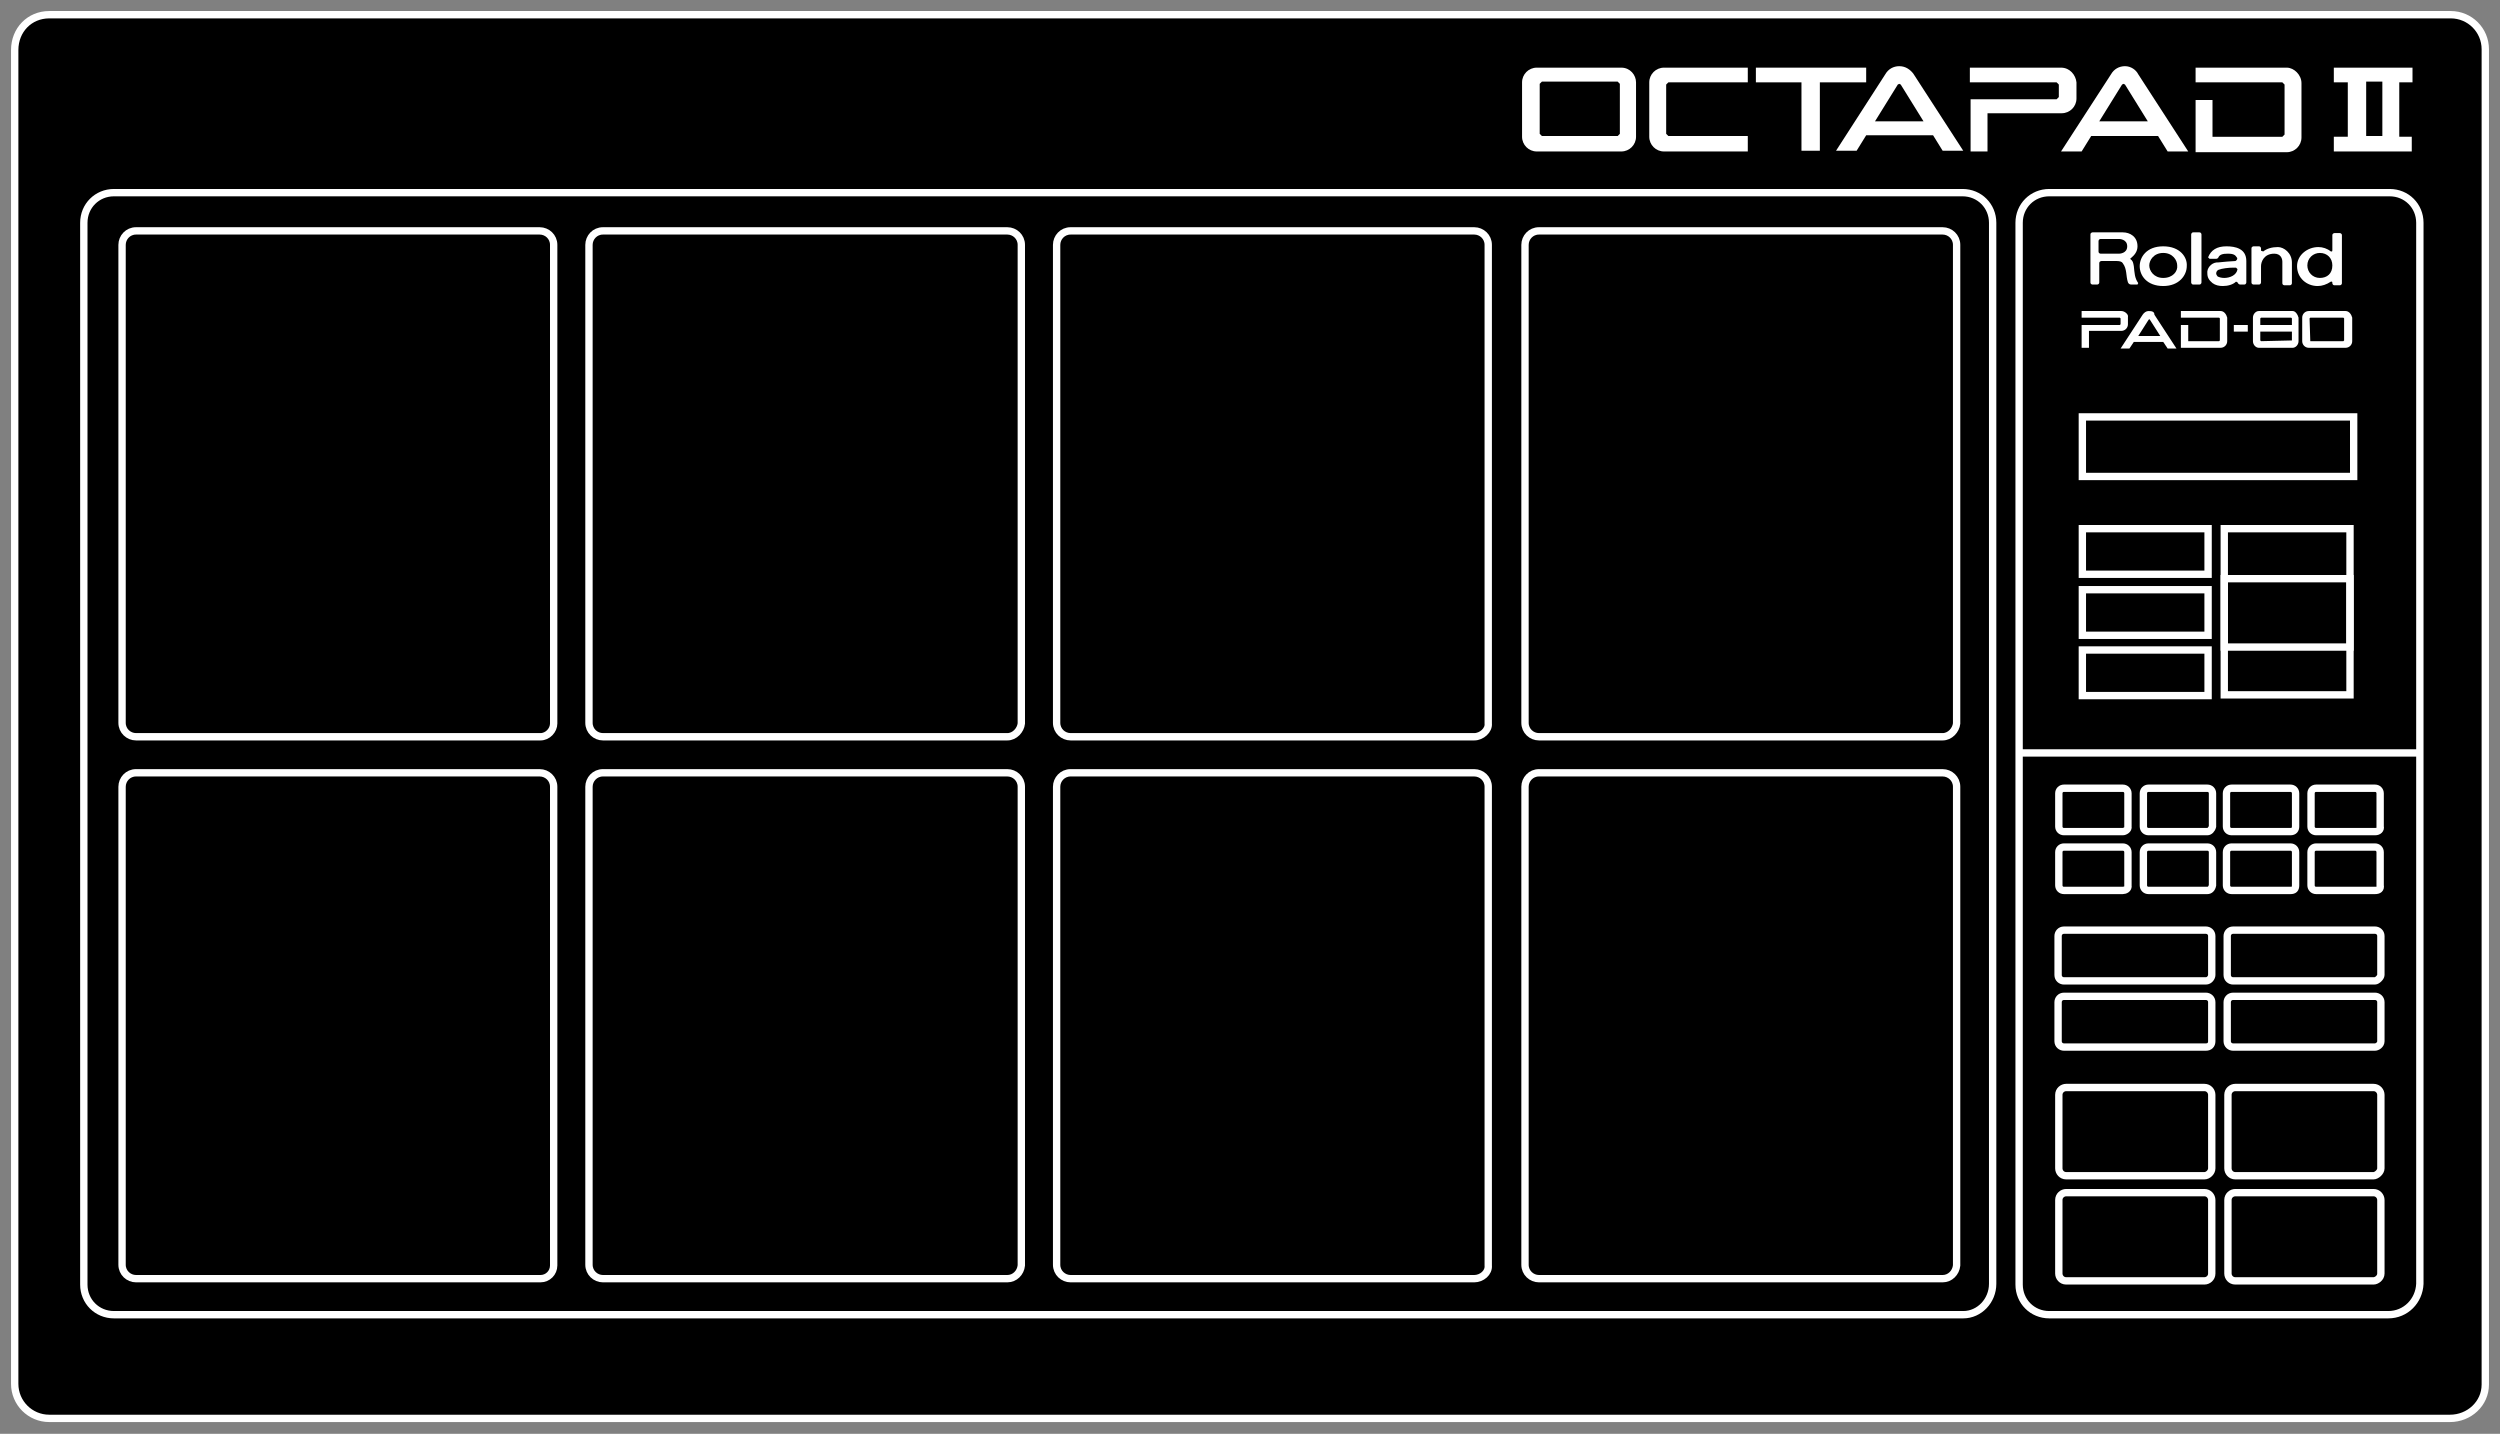 <?xml version="1.0" encoding="utf-8"?>
<!DOCTYPE svg PUBLIC "-//W3C//DTD SVG 1.1//EN" "http://www.w3.org/Graphics/SVG/1.1/DTD/svg11.dtd">

<svg version="1.1" id="octapad" xmlns="http://www.w3.org/2000/svg" xmlns:xlink="http://www.w3.org/1999/xlink" x="0px" y="0px" viewBox="0 0 340 195" style="enable-background:new 0 0 340 195;" xml:space="preserve">

<rect x="0" y="0" width="340" height="195" fill="#808080" stroke="none"/>

<style type="text/css">
	.st0{fill:none;stroke:#FFFFFF;stroke-miterlimit:10;}
	.st1{fill:#FFFFFF;}
</style>

<g id="case">
	<path id="frame" style="fill:black; stroke:#FFFFFF; stroke-miterlimit:10;" d="M333.2,192.9H6.7c-2.6,0-4.7-2.1-4.7-4.7V6.8C2,4.1,4,2,6.7,2h326.6c2.6,0,4.7,2.1,4.7,4.7v181.6 C338,190.9,335.8,192.9,333.2,192.9z"/>
	<path id="pads-zone" class="st0" d="M267,178.8H15.5c-2.3,0-4.1-1.8-4.1-4.1V30.3c0-2.3,1.8-4.1,4.1-4.1h251.4 c2.3,0,4.1,1.8,4.1,4.1v144.3C271,176.9,269.2,178.8,267,178.8z"/>
	<path id="controls-zone" class="st0" d="M324.8,178.8h-46.1c-2.3,0-4.1-1.8-4.1-4.1V30.3c0-2.3,1.8-4.1,4.1-4.1H325 c2.3,0,4.1,1.8,4.1,4.1v144.3C329,176.9,327.2,178.8,324.8,178.8z"/>
	<line id="separator" class="st0" x1="274.5" y1="102.4" x2="329" y2="102.4"/>
</g>

<g id="pads">
	<path id="pad1" style="stroke:#FFFFFF; stroke-miterlimit:10;" d="M73.5,100.2h-55c-1,0-1.9-0.8-1.9-1.9v-65c0-1,0.8-1.9,1.9-1.9h54.9c1,0,1.9,0.8,1.9,1.9v65.1 C75.3,99.3,74.5,100.2,73.5,100.2z"/>
	<path id="pad2" style="stroke:#FFFFFF; stroke-miterlimit:10;" d="M137,100.2H82c-1,0-1.9-0.8-1.9-1.9v-65c0-1,0.8-1.9,1.9-1.9h55c1,0,1.9,0.8,1.9,1.9v65.1 C138.8,99.3,138,100.2,137,100.2z"/>
	<path id="pad3" style="stroke:#FFFFFF; stroke-miterlimit:10;" d="M200.5,100.2h-54.9c-1,0-1.9-0.8-1.9-1.9v-65c0-1,0.8-1.9,1.9-1.9h54.9c1,0,1.9,0.8,1.9,1.9v65.1 C202.5,99.3,201.5,100.2,200.5,100.2z"/>
	<path id="pad4" style="stroke:#FFFFFF; stroke-miterlimit:10;" d="M264.2,100.2h-54.9c-1,0-1.9-0.8-1.9-1.9v-65c0-1,0.8-1.9,1.9-1.9h54.9c1,0,1.9,0.8,1.9,1.9v65.1 C266,99.3,265.2,100.2,264.2,100.2z"/>
	<path id="pad5" style="stroke:#FFFFFF; stroke-miterlimit:10;" d="M73.5,173.9h-55c-1,0-1.9-0.8-1.9-1.9v-65c0-1,0.8-1.9,1.9-1.9h54.9c1,0,1.9,0.8,1.9,1.9v65.1 C75.3,173.1,74.5,173.9,73.5,173.9z"/>
	<path id="pad6" style="stroke:#FFFFFF; stroke-miterlimit:10;" d="M137,173.9H82c-1,0-1.9-0.8-1.9-1.9v-65c0-1,0.8-1.9,1.9-1.9h55c1,0,1.9,0.8,1.9,1.9v65.1 C138.8,173.1,138,173.9,137,173.9z"/>
	<path id="pad7" style="stroke:#FFFFFF; stroke-miterlimit:10;" d="M200.5,173.9h-54.9c-1,0-1.9-0.8-1.9-1.9v-65c0-1,0.8-1.9,1.9-1.9h54.9c1,0,1.9,0.8,1.9,1.9v65.1 C202.5,173.1,201.5,173.9,200.5,173.9z"/>
	<path id="pad8" style="stroke:#FFFFFF; stroke-miterlimit:10;" d="M264.2,173.9h-54.9c-1,0-1.9-0.8-1.9-1.9v-65c0-1,0.8-1.9,1.9-1.9h54.9c1,0,1.9,0.8,1.9,1.9v65.1 C266,173.1,265.2,173.9,264.2,173.9z"/>
</g>

<g id="details">
	<g id="banks-numbers-buttons">
		<path class="st0" d="M299.8,159.9H281c-0.6,0-1-0.5-1-1v-10c0-0.6,0.5-1,1-1h18.8c0.6,0,1,0.5,1,1v10 C300.8,159.4,300.3,159.9,299.8,159.9z"/>
		<path class="st0" d="M322.8,159.9H304c-0.6,0-1-0.5-1-1v-10c0-0.6,0.5-1,1-1h18.8c0.6,0,1,0.5,1,1v10 C323.8,159.4,323.2,159.9,322.8,159.9z"/>
		<path class="st0" d="M299.8,174.2H281c-0.6,0-1-0.5-1-1v-10c0-0.6,0.5-1,1-1h18.8c0.6,0,1,0.5,1,1v10 C300.8,173.8,300.3,174.2,299.8,174.2z"/>
		<path class="st0" d="M322.8,174.2H304c-0.6,0-1-0.5-1-1v-10c0-0.6,0.5-1,1-1h18.8c0.6,0,1,0.5,1,1v10 C323.8,173.8,323.2,174.2,322.8,174.2z"/>
	</g>
	<g id="edit-arrows">
		<path class="st0" d="M300,133.4h-19.3c-0.4,0-0.8-0.3-0.8-0.8v-5.3c0-0.4,0.3-0.8,0.8-0.8H300c0.4,0,0.8,0.3,0.8,0.8v5.3 C300.8,132.9,300.5,133.4,300,133.4z"/>
		<path class="st0" d="M323,133.4h-19.3c-0.4,0-0.8-0.3-0.8-0.8v-5.3c0-0.4,0.3-0.8,0.8-0.8H323c0.4,0,0.8,0.3,0.8,0.8v5.3 C323.8,132.9,323.3,133.4,323,133.4z"/>
		<path class="st0" d="M300,142.4h-19.3c-0.4,0-0.8-0.3-0.8-0.8v-5.3c0-0.4,0.3-0.8,0.8-0.8H300c0.4,0,0.8,0.3,0.8,0.8v5.3 C300.8,142.1,300.5,142.4,300,142.4z"/>
		<path class="st0" d="M323,142.4h-19.3c-0.4,0-0.8-0.3-0.8-0.8v-5.3c0-0.4,0.3-0.8,0.8-0.8H323c0.4,0,0.8,0.3,0.8,0.8v5.3 C323.8,142.1,323.3,142.4,323,142.4z"/>
	</g>
	<g id="edit-buttons">
		<path class="st0" d="M288.7,113.1h-8c-0.4,0-0.7-0.3-0.7-0.7v-4.5c0-0.4,0.3-0.7,0.7-0.7h8c0.4,0,0.7,0.3,0.7,0.7v4.5 C289.5,112.8,289,113.1,288.7,113.1z"/>
		<path class="st0" d="M300.2,113.1h-8c-0.4,0-0.7-0.3-0.7-0.7v-4.5c0-0.4,0.3-0.7,0.7-0.7h8c0.4,0,0.7,0.3,0.7,0.7v4.5 C300.8,112.8,300.5,113.1,300.2,113.1z"/>
		<path class="st0" d="M311.5,113.1h-8c-0.4,0-0.7-0.3-0.7-0.7v-4.5c0-0.4,0.3-0.7,0.7-0.7h8c0.4,0,0.7,0.3,0.7,0.7v4.5 C312.2,112.8,312,113.1,311.5,113.1z"/>
		<path class="st0" d="M323,113.1h-8c-0.4,0-0.7-0.3-0.7-0.7v-4.5c0-0.4,0.3-0.7,0.7-0.7h8c0.4,0,0.7,0.3,0.7,0.7v4.5 C323.8,112.8,323.5,113.1,323,113.1z"/>
		<path class="st0" d="M288.7,121.1h-8c-0.4,0-0.7-0.3-0.7-0.7v-4.5c0-0.4,0.3-0.7,0.7-0.7h8c0.4,0,0.7,0.3,0.7,0.7v4.5 C289.5,120.9,289,121.1,288.7,121.1z"/>
		<path class="st0" d="M300.2,121.1h-8c-0.4,0-0.7-0.3-0.7-0.7v-4.5c0-0.4,0.3-0.7,0.7-0.7h8c0.4,0,0.7,0.3,0.7,0.7v4.5 C300.8,120.9,300.5,121.1,300.2,121.1z"/>
		<path class="st0" d="M311.5,121.1h-8c-0.4,0-0.7-0.3-0.7-0.7v-4.5c0-0.4,0.3-0.7,0.7-0.7h8c0.4,0,0.7,0.3,0.7,0.7v4.5 C312.2,120.9,312,121.1,311.5,121.1z"/>
		<path class="st0" d="M323,121.1h-8c-0.4,0-0.7-0.3-0.7-0.7v-4.5c0-0.4,0.3-0.7,0.7-0.7h8c0.4,0,0.7,0.3,0.7,0.7v4.5 C323.8,120.9,323.5,121.1,323,121.1z"/>
	</g>
	<g id="displays">
		<rect x="283.2" y="56.7" class="st0" width="36.9" height="8.1"/>
		<rect x="283.2" y="88.4" class="st0" width="17.1" height="6.2"/>
		<rect x="283.2" y="80.2" class="st0" width="17.1" height="6.2"/>
		<rect x="283.2" y="71.9" class="st0" width="17.1" height="6.2"/>
		<rect x="302.5" y="71.9" class="st0" width="17.1" height="22.6"/>
		<rect x="302.5" y="78.7" class="st0" width="17.1" height="9.3"/>
	</g>
	<g id="pad-80">
		<path class="st1" d="M314.2,46.4L314.2,46.4l-0.1-3.1l0.1-0.1h4.5l0.1,0.1v3l-0.1,0.1H314.2 M319,42.3h-5c-0.5,0-0.9,0.4-0.9,0.9 v3.2c0,0.5,0.4,0.9,0.9,0.9h5c0.5,0,0.9-0.4,0.9-0.9v-3.2C319.8,42.8,319.5,42.3,319,42.3"/>
		<path class="st1" d="M288.5,42.3h-5.4v0.9h5.2l0.1,0.1v0.8l-0.1,0.1h-5.2v3.1h1V45h4.4c0.5,0,0.9-0.4,0.9-0.9v-1 C289.5,42.8,289,42.3,288.5,42.3"/>
		<path class="st1" d="M290.8,45.7l1.4-2.2l0.1-0.1l0.1,0.1l1.4,2.2H290.8 M292.2,42.3c-0.3,0-0.6,0.2-0.8,0.5l-3,4.6h1.2l0.6-0.9h4 l0.6,0.9h1.2l-3-4.6C293,42.4,292.7,42.3,292.2,42.3"/>
		<path class="st1" d="M302,42.3h-5.4v0.9h5.2l0.1,0.1v3l-0.1,0.1h-4.2v-2.2h-1v3.1h5.4c0.5,0,0.9-0.4,0.9-0.9v-3.2 C302.8,42.8,302.5,42.3,302,42.3"/>
		<rect x="303.8" y="44.2" class="st1" width="1.9" height="0.9"/>
		<path class="st1" d="M311.8,42.3h-4.6c-0.4,0-0.8,0.4-0.8,0.9v3.2c0,0.5,0.4,0.9,0.8,0.9h4.6c0.4,0,0.8-0.4,0.8-0.9v-3.2 C312.5,42.8,312.2,42.3,311.8,42.3z M311.7,46.3L311.7,46.3l-4.2,0.1l-0.1-0.1v-1.2h4.3L311.7,46.3L311.7,46.3z M311.7,44.2h-4.3 v-0.9l0.1-0.1h4.1l0.1,0.1L311.7,44.2L311.7,44.2z"/>
	</g>
	<g id="roland">
		<path class="st1" d="M318.2,31.7h-0.7c0,0-0.3,0-0.3,0.3v2c0,0.1,0,0.2-0.1,0.2c0,0,0,0-0.1,0c-0.5-0.4-1.1-0.6-1.7-0.6 c-1.5,0-2.9,1.1-2.9,2.6c0,1.6,1.3,2.7,2.8,2.7c0.6,0,1.2-0.2,1.8-0.6c0,0,0,0,0.1,0s0.1,0.1,0.1,0.2c0,0,0,0.3,0.3,0.3h0.7
			c0,0,0.3,0,0.3-0.3V32C318.5,31.7,318.2,31.7,318.2,31.7z M315.5,37.8c-1,0-1.7-0.8-1.7-1.7c0-1,0.8-1.7,1.7-1.7 c1,0,1.7,0.7,1.7,1.7C317.2,37.2,316.5,37.8,315.5,37.8z"/>
		<path class="st1" d="M307.8,34.2c0.5-0.4,1.2-0.6,2-0.6s1.9,0.8,1.9,2.1v2.8c0,0.3-0.3,0.3-0.3,0.3h-0.7c0,0-0.3,0-0.3-0.3v-2.9 c0-0.4-0.2-1.1-1.1-1.1c-1.4,0-1.8,1.1-1.8,1.7v2.2c0,0,0,0.3-0.3,0.3h-0.7c0,0-0.3,0-0.3-0.3v-4.6c0-0.3,0.3-0.3,0.3-0.3h0.7 c0.3,0,0.3,0.3,0.3,0.3v0.3L307.8,34.2"/>
		<path class="st1" d="M302.8,33.5c-1.3,0-2.1,0.5-2.5,1.5l0.2,0.2h0.9c0.1,0,0.3-0.1,0.3-0.2c0.2-0.4,0.6-0.5,1.3-0.5 c0.8,0,1,0.2,1.2,0.5c0.2,0.2-0.1,0.5-0.2,0.5c-1.8,0.1-2.1,0.2-2.6,0.2c-0.7,0.1-1.3,0.8-1.2,1.5c0,0.5,0.2,0.9,0.7,1.3
			c0.4,0.3,0.9,0.4,1.4,0.4c0.7,0,1.4-0.2,1.8-0.6l0.2,0.1c0.1,0.2,0.2,0.3,0.4,0.3h0.5c0.3,0,0.3-0.3,0.3-0.3v-2.9 C305.5,33.8,304,33.5,302.8,33.5z M302.5,37.8c-0.4,0-0.7-0.1-0.9-0.2c-0.1-0.1-0.2-0.3-0.2-0.4c0-0.2,0.1-0.4,0.3-0.5
			c0.5-0.2,1.4-0.3,2-0.3c0.2,0,0.3,0,0.4,0l0.2,0.2C304.2,37.4,303.3,37.8,302.5,37.8z"/>
		<path class="st1" d="M298.3,38.7c-0.3,0-0.3-0.3-0.3-0.3v-6.5c0,0,0-0.3,0.3-0.3h0.8c0.3,0,0.3,0.3,0.3,0.3v6.5c0,0,0,0.3-0.3,0.3 H298.3"/>
		<path class="st1" d="M294.2,33.5c-2.3,0-3.2,1.5-3.2,2.7c0,1.3,1,2.7,3.2,2.7s3.2-1.5,3.2-2.7C297.5,35,296.5,33.5,294.2,33.5z M294.2,37.8c-1.3,0-1.9-1-1.9-1.7s0.6-1.7,1.9-1.7s1.9,1,1.9,1.7C296.2,36.9,295.5,37.8,294.2,37.8z"/>
		<path class="st1" d="M290.2,36.2c-0.1-0.5-0.1-0.7-0.5-1l0.1-0.1c0.5-0.4,0.9-0.9,0.9-1.6c0-1.3-1-1.9-2-1.9l0,0h-4.1 c0,0-0.3,0-0.3,0.3v6.5c0,0.3,0.3,0.3,0.3,0.3h0.6c0,0,0.3,0,0.3-0.3c0-0.5,0-1.9,0-2.6c0-0.3,0.3-0.3,0.3-0.3h2.1
			c0.4,0,0.7,0.1,0.8,0.3c0.6,0.8,0.4,1.7,0.7,2.6c0.1,0.2,0.2,0.3,0.5,0.3h0.8l0.1-0.2C290.3,37.8,290.3,37.1,290.2,36.2z M288.2,34.5h-2.5c0,0-0.3,0-0.3-0.3s0-1.4,0-1.4s0-0.3,0.3-0.3h2.5c0,0,1.1,0,1.1,1S288.2,34.5,288.2,34.5z"/>
	</g>
	<g id="octapad-logo">
		<path class="st1" d="M209.7,18.5l-0.3-0.3v-6.8l0.3-0.3H220l0.3,0.3v6.8l-0.3,0.3H209.7 M220.5,9.2H209c-1.1,0-2,0.9-2,2v7.4 c0,1.1,0.9,2,2,2h11.5c1.1,0,2-0.9,2-2v-7.4C222.5,10.2,221.7,9.2,220.5,9.2"/>
		<path class="st1" d="M237.7,9.2h-11.4c-1.1,0-2,0.9-2,2v7.4c0,1.1,0.9,2,2,2h11.4v-2.1h-10.8l-0.3-0.3v-6.7l0.3-0.3h10.8V9.2"/>
		<polygon class="st1" points="253.8,9.2 238.8,9.2 238.8,11.2 245,11.2 245,20.5 247.5,20.5 247.5,11.2 253.8,11.2 		"/>
		<path class="st1" d="M255,16.5l3.1-5l0.2-0.1l0.2,0.1l3.1,5H255 M258.3,9c-0.8,0-1.5,0.4-1.9,1.1l-6.7,10.4h2.8l1.3-2.1h9.1 l1.3,2.1h2.8L260.2,10C259.8,9.5,259.2,9,258.3,9"/>
		<path class="st1" d="M280.3,9.2h-12.4v2h11.8l0.3,0.3v1.7l-0.3,0.3H268v7.1h2.3v-5.2h10.1c1.1,0,2-0.9,2-2v-2.2 C282.3,10.2,281.5,9.2,280.3,9.2"/>
		<path class="st1" d="M285.5,16.5l3.1-5l0.2-0.1l0.2,0.1l3.1,5H285.5 M289,9c-0.8,0-1.5,0.4-1.9,1.1l-6.8,10.5h2.8l1.3-2.1h9.1 l1.3,2.1h2.8l-6.8-10.5C290.5,9.5,289.8,9,289,9"/>
		<path class="st1" d="M311,9.2h-12.4v2h11.8l0.3,0.3v6.8l-0.3,0.3h-9.5v-5h-2.3v7.1H311c1.1,0,2-0.9,2-2v-7.4 C313,10.2,312,9.2,311,9.2"/>
		<path class="st1" d="M326.5,11.2h1.6v-2h-10.7v2h1.9v7.4h-1.9v2h1.9l0,0h2.4l0,0h2.1h2.5h1.7v-2h-1.7v-7.4	C326.3,11.2,326.5,11.2,326.5,11.2z M321.8,18.5v-7.4h0.3h1.9v7.4H321.8z"/>
	</g>
</g>
</svg>
